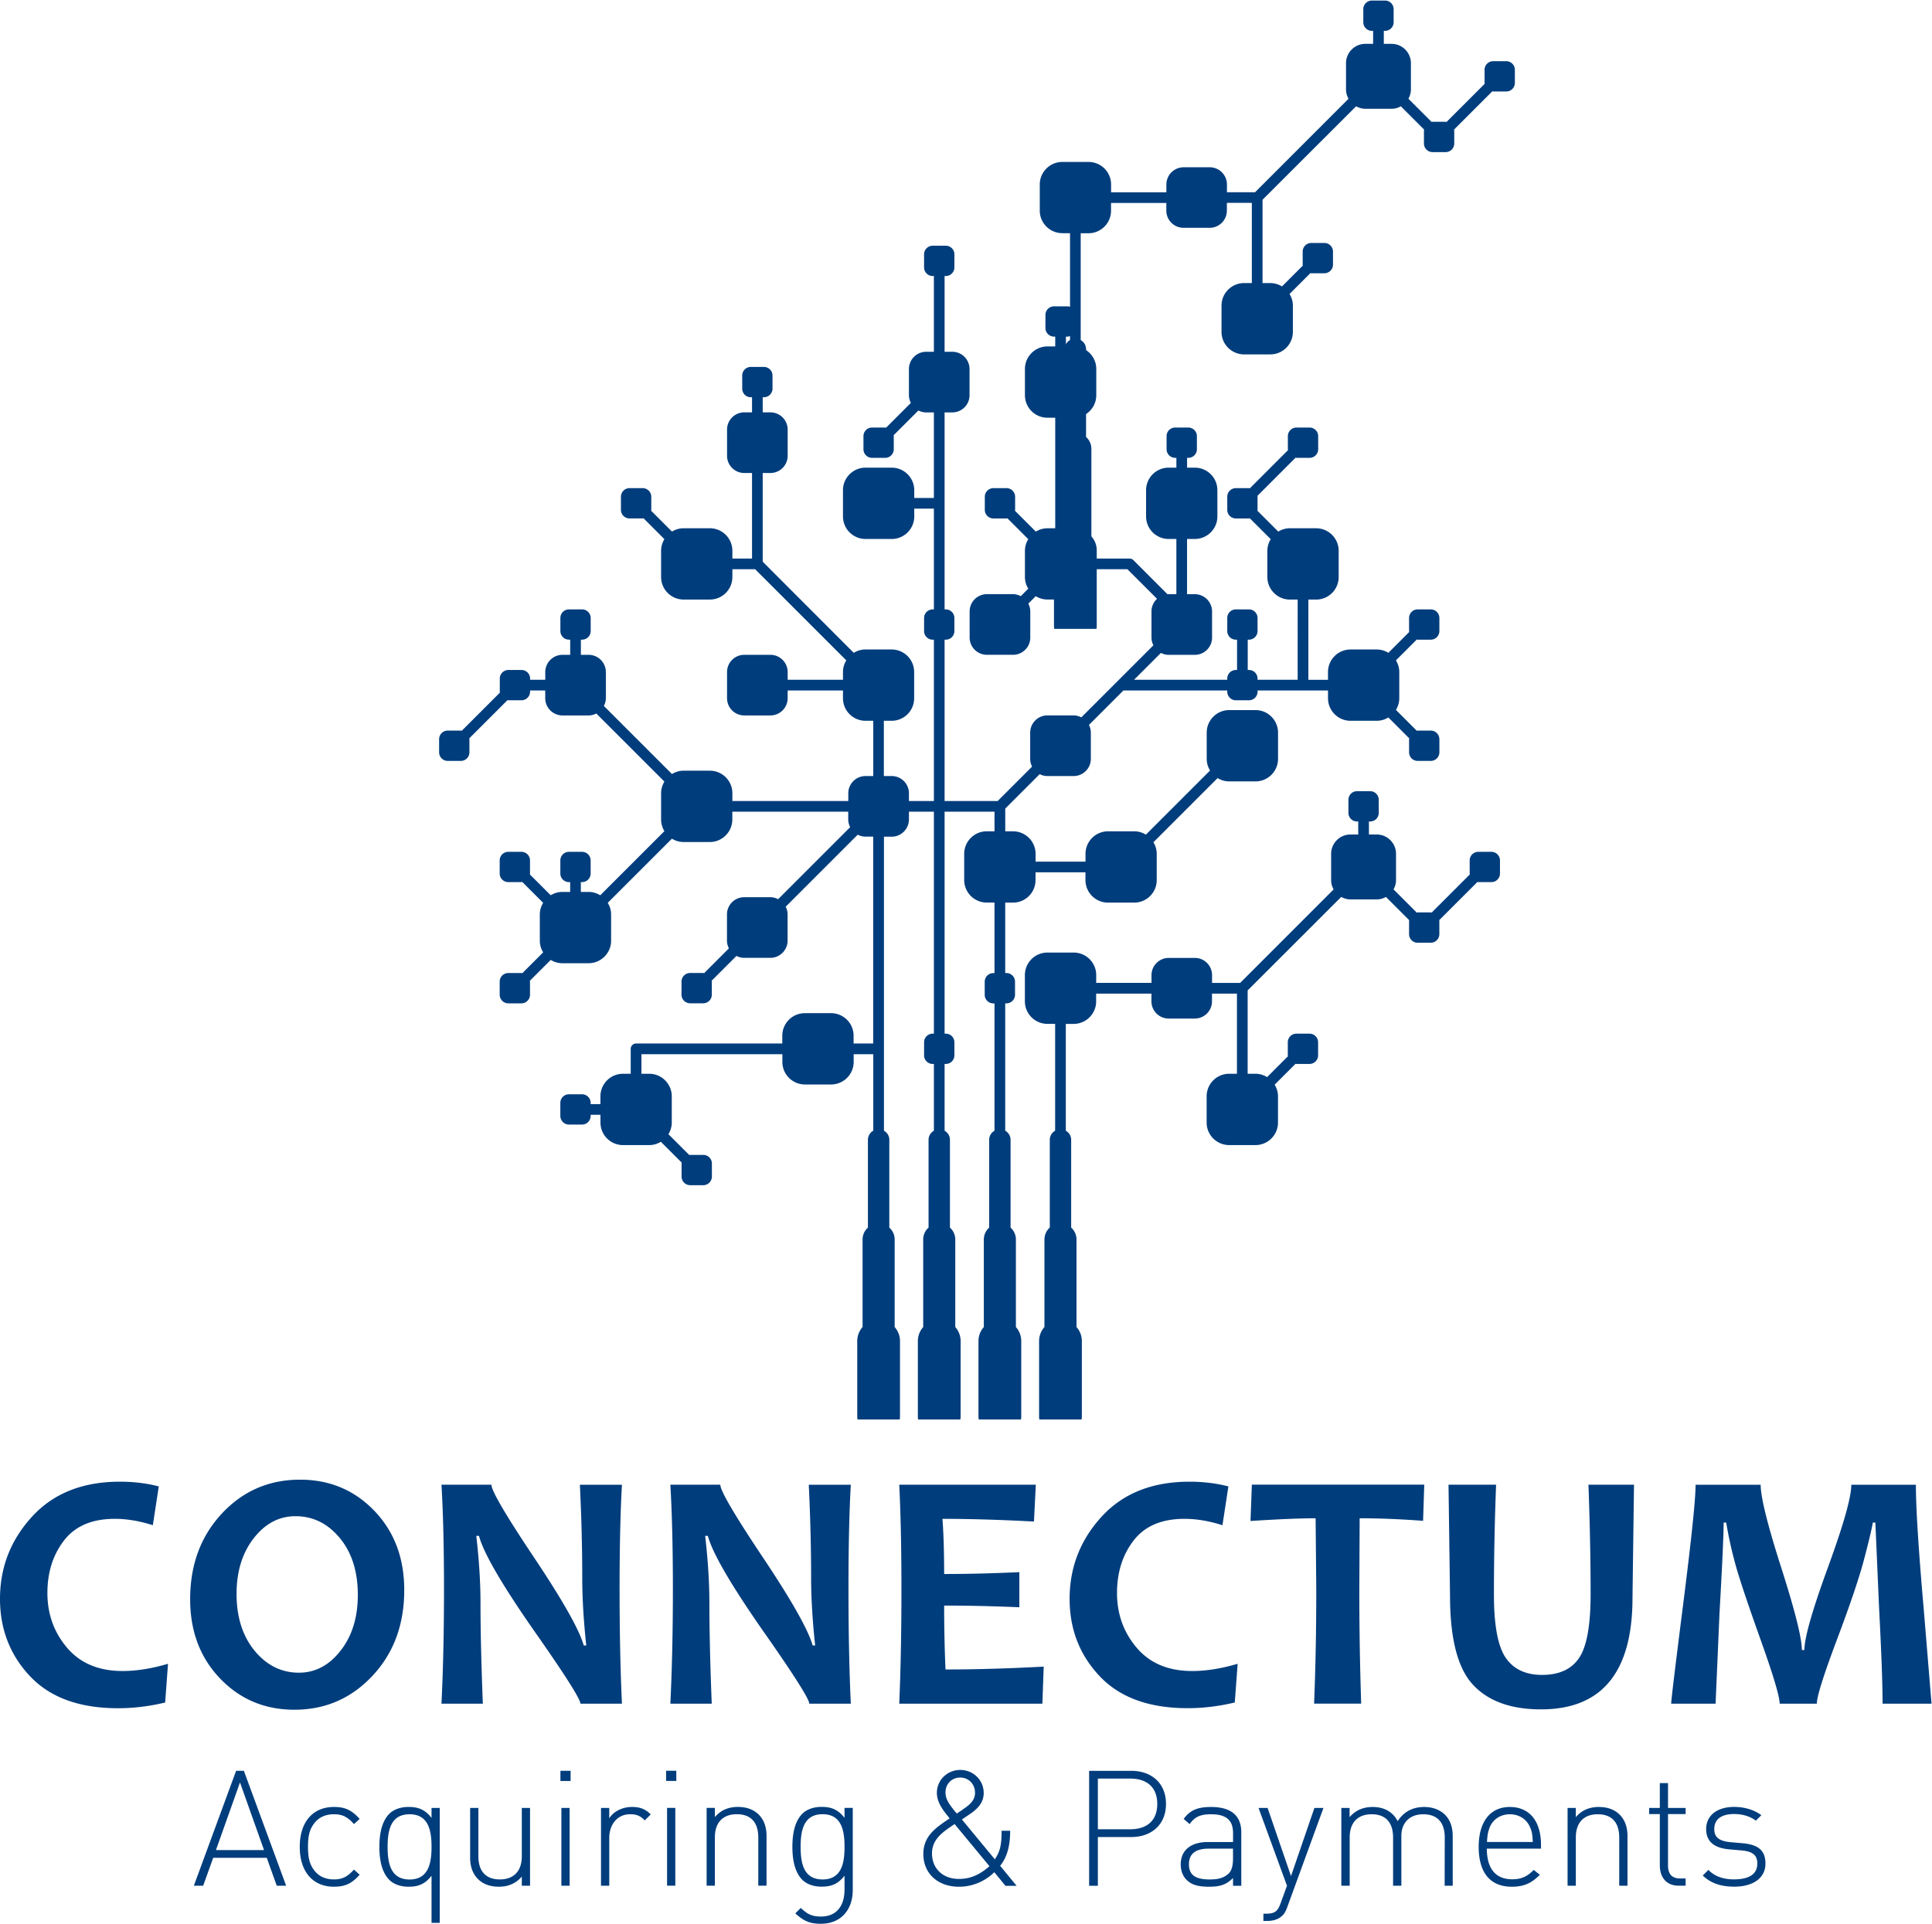 <svg xmlns="http://www.w3.org/2000/svg" viewBox="0 0 520.772 518.619" height="519" width="521"><g transform="matrix(1.333 0 0 -1.333 2.982 307.312)" fill="#003d7c"><path d="M212.562 183.433h1.575v-21.6c-.637-.37-1.082-1.036-1.082-1.83V142.23a3.22 3.22 0 0 1-1.082-2.402V122.12a4.29 4.29 0 0 1-1.082-2.832v-15.335c0-.184.035-.36.054-.536h8.543l.05.536v15.335c0 1.1-.414 2.075-1.082 2.832v17.708c0 .957-.418 1.808-1.078 2.402v17.765c0 .793-.445 1.458-1.082 1.83v21.6h1.578c2.512 0 4.555 2.047 4.555 4.555v1.57h11.18V188c0-1.907 1.563-3.473 3.473-3.473h5.3c1.914 0 3.472 1.566 3.472 3.473v1.57h5.047v-16.22h-1.57c-2.512 0-4.56-2.043-4.56-4.554v-5.313c0-2.512 2.047-4.555 4.56-4.555h5.308c2.516 0 4.563 2.043 4.563 4.555v5.313c0 .863-.258 1.66-.676 2.35l4.223 4.22c.062-.004.1-.03.172-.03h2.648c.96 0 1.742.78 1.742 1.734v2.656a1.74 1.74 0 0 1-1.742 1.735h-2.648a1.74 1.74 0 0 1-1.739-1.735v-2.656c0-.06.032-.113.036-.176l-4.22-4.22c-.692.422-1.492.676-2.36.676h-1.574v16.856L271.98 209.1c.563-.3 1.196-.5 1.88-.5h5.3c.687 0 1.316.187 1.875.5l4.7-4.703c-.004-.055-.03-.106-.03-.164v-2.66a1.74 1.74 0 0 1 1.738-1.735h2.653a1.74 1.74 0 0 1 1.734 1.735v2.66c0 .058-.024.1-.035.168l7.734 7.73c.06-.004.1-.035.168-.035h2.66a1.74 1.74 0 0 1 1.731 1.734v2.66a1.74 1.74 0 0 1-1.731 1.734h-2.66a1.74 1.74 0 0 1-1.734-1.734v-2.66c0-.058.03-.1.035-.17l-7.727-7.73c-.062.008-.113.04-.175.04h-2.653c-.066 0-.117-.03-.183-.04l-4.696 4.7c.313.56.504 1.192.504 1.88v5.313c0 2.152-1.754 3.906-3.906 3.906h-1.574v2.63h.246c.96 0 1.742.785 1.742 1.738v2.656a1.74 1.74 0 0 1-1.742 1.735h-2.65c-.96 0-1.742-.78-1.742-1.735v-2.656c0-.953.78-1.738 1.742-1.738h.243v-2.63h-1.575c-2.152 0-3.906-1.754-3.906-3.906V212.5c0-.687.192-1.316.504-1.88l-18.9-18.906h-5.684v1.582c0 1.906-1.558 3.473-3.472 3.473h-5.3a3.49 3.49 0 0 1-3.473-3.473v-1.582h-11.18v1.582a4.56 4.56 0 0 1-4.555 4.551h-5.313a4.56 4.56 0 0 1-4.554-4.551V188c0-2.508 2.043-4.555 4.554-4.555M31.736-105.9l-.578-7.824c-3.22-.77-6.4-1.152-9.52-1.152-7.777 0-13.703 2.144-17.77 6.44S-2.237-98.9-2.237-92.76c0 6.367 2.16 11.914 6.48 16.63s10.242 7.07 17.77 7.07c2.762 0 5.383-.316 7.856-.95l-1.2-7.855c-2.676.86-5.24 1.293-7.684 1.293-4.606 0-8.03-1.46-10.27-4.375-2.246-2.9-3.367-6.454-3.367-10.625 0-4.262 1.328-7.958 3.992-11.086s6.4-4.692 11.203-4.692c2.817 0 5.876.485 9.184 1.46m38.393 13.9c0 4.735-1.2 8.582-3.64 11.528s-5.414 4.42-8.973 4.42c-3.312 0-6.12-1.484-8.433-4.453S45.6-87.2 45.6-91.74c0-4.72 1.22-8.555 3.656-11.512s5.426-4.438 8.96-4.438c3.3 0 6.12 1.5 8.434 4.473s3.47 6.727 3.47 11.238m9.386.985c0-6.96-2.132-12.73-6.4-17.3S63.58-115.18 57.3-115.18c-5.98 0-10.996 2.106-15.03 6.313s-6.055 9.55-6.055 16.035c0 6.96 2.133 12.73 6.395 17.308s9.535 6.87 15.812 6.87c6 0 10.997-2.097 15.032-6.293s6.054-9.546 6.054-16.05m44.018-22.956h-8.398c0 .93-3.12 5.84-9.352 14.726-6.53 9.363-10.25 15.77-11.16 19.215h-.54c.566-4.965.848-9.453.848-13.465 0-5.6.16-12.426.476-20.476h-8.367c.344 7.027.512 14.75.512 23.16 0 8.273-.168 15.316-.512 21.12h10.102c0-1.203 2.8-5.996 8.398-14.387 5.965-8.9 9.387-14.953 10.273-18.125h.508c-.543 5.055-.812 9.6-.812 13.602 0 6.144-.164 12.45-.48 18.9h8.504c-.316-5.625-.476-12.664-.476-21.12 0-8.524.16-16.246.476-23.16m46.28.01h-8.398c0 .93-3.117 5.84-9.352 14.726-6.527 9.363-10.246 15.77-11.156 19.215h-.543c.567-4.965.852-9.453.852-13.465 0-5.6.156-12.426.476-20.476h-8.367c.34 7.027.512 14.75.512 23.16 0 8.273-.172 15.316-.512 21.12h10.102c0-1.203 2.8-5.996 8.398-14.387 5.965-8.9 9.387-14.953 10.274-18.125h.507c-.543 5.055-.816 9.6-.816 13.602a385.36 385.36 0 0 1-.477 18.9h8.5c-.316-5.625-.472-12.664-.472-21.12 0-8.524.156-16.246.472-23.16m39.008 7.494l-.27-7.484h-28.942c.293 6.847.442 14.566.442 23.164 0 8.25-.15 15.3-.442 21.117h27.614l-.372-7.45c-6.8.363-12.968.547-18.503.547.23-3.153.34-6.875.34-11.157 4.743 0 9.8.125 15.207.375v-7.1c-5.308.226-10.375.34-15.207.34 0-4.602.1-8.9.274-12.922 6.215 0 12.832.2 19.86.578m39.215.57l-.578-7.824c-3.223-.77-6.395-1.152-9.523-1.152-7.778 0-13.7 2.144-17.77 6.44s-6.106 9.516-6.106 15.664c0 6.367 2.16 11.914 6.477 16.63s10.242 7.07 17.773 7.07c2.762 0 5.383-.316 7.856-.95l-1.2-7.855c-2.676.86-5.24 1.293-7.688 1.293-4.6 0-8.023-1.46-10.27-4.375s-3.364-6.454-3.364-10.625c0-4.262 1.328-7.958 3.992-11.086s6.4-4.692 11.207-4.692c2.813 0 5.875.485 9.184 1.46m37.745 36.232l-.238-7.317c-4.535.344-8.805.516-12.824.516l-.067-14.316a686.91 686.91 0 0 1 .375-23.164h-9.52c.293 7.2.44 14.93.44 23.164l-.133 14.316c-3.2 0-7.6-.184-13.164-.547l.27 7.348z"/><path d="M328.18-69.67l-.304-22.856c0-15.05-6.164-22.582-18.5-22.582-6.098 0-10.692 1.668-13.774 5s-4.625 9.32-4.625 17.957l-.304 22.48h9.62a580.93 580.93 0 0 1-.438-22.176c0-6.234.793-10.508 2.38-12.82s4.035-3.47 7.344-3.47c3.472 0 5.976 1.148 7.515 3.453 1.543 2.297 2.313 6.602 2.313 12.906 0 6.918-.148 14.282-.44 22.106zm60.162-44.282h-9.895c0 3.855-.238 10.355-.715 19.504l-.746 17.125h-.512c-.23-1.36-.828-3.875-1.8-7.55s-2.8-9.082-5.496-16.24-4.028-11.433-4.028-12.84h-7.515c0 1.453-1.3 5.773-3.864 12.957s-4.254 12.222-5.05 15.1c-.8 2.88-1.425 5.735-1.898 8.57h-.512c-.023-2.836-.3-8.9-.836-18.227l-.796-18.402h-8.98c0 .68.824 7.496 2.465 20.44s2.47 20.9 2.47 23.84h13.16c0-2.543 1.4-8.14 4.168-16.8s4.164-14.207 4.164-16.63h.512c0 2.45 1.578 8 4.742 16.66s4.746 14.254 4.746 16.77h13.058c0-4.695.524-13.067 1.582-25.113l1.58-19.168M209.552 23.532h1.575V1.923c-.637-.37-1.082-1.036-1.082-1.83V-17.67a3.22 3.22 0 0 1-1.082-2.402V-37.78a4.29 4.29 0 0 1-1.082-2.832v-15.335c0-.184.035-.36.054-.536h8.543l.05.536v15.335c0 1.1-.414 2.075-1.082 2.832v17.708c0 .957-.418 1.808-1.078 2.402V.094c0 .793-.445 1.458-1.082 1.83v21.6h1.578c2.512 0 4.555 2.047 4.555 4.555v1.57h11.18v-1.57c0-1.907 1.563-3.473 3.473-3.473h5.3c1.914 0 3.472 1.566 3.472 3.473v1.57h5.047V13.44h-1.57c-2.512 0-4.56-2.043-4.56-4.554V3.57c0-2.512 2.047-4.555 4.56-4.555h5.308c2.516 0 4.563 2.043 4.563 4.555v5.313c0 .863-.258 1.66-.676 2.35l4.223 4.22c.062-.004.1-.03.172-.03h2.648c.96 0 1.742.78 1.742 1.734v2.656a1.74 1.74 0 0 1-1.742 1.735h-2.648a1.74 1.74 0 0 1-1.739-1.735v-2.656c0-.06.032-.113.036-.176l-4.22-4.22c-.692.422-1.492.676-2.36.676h-1.574v16.856L268.97 49.2c.563-.3 1.196-.5 1.88-.5h5.3c.687 0 1.316.187 1.875.5l4.7-4.703c-.004-.055-.03-.106-.03-.164v-2.66a1.74 1.74 0 0 1 1.738-1.735h2.653a1.74 1.74 0 0 1 1.734 1.735v2.66c0 .058-.024.1-.035.168l7.734 7.73c.06-.004.1-.035.168-.035h2.66a1.74 1.74 0 0 1 1.731 1.734v2.66a1.74 1.74 0 0 1-1.731 1.734h-2.66a1.74 1.74 0 0 1-1.734-1.734v-2.66c0-.058.03-.1.035-.17l-7.727-7.73c-.062.008-.113.04-.175.04h-2.653c-.066 0-.117-.03-.183-.04l-4.696 4.7c.313.56.504 1.192.504 1.88v5.313c0 2.152-1.754 3.906-3.906 3.906h-1.574v2.63h.246c.96 0 1.742.785 1.742 1.738v2.656a1.74 1.74 0 0 1-1.742 1.735h-2.65c-.96 0-1.742-.78-1.742-1.735v-2.656c0-.953.78-1.738 1.742-1.738h.243v-2.63h-1.575c-2.152 0-3.906-1.754-3.906-3.906V52.6c0-.687.192-1.316.504-1.88l-18.9-18.906h-5.684v1.582c0 1.906-1.558 3.473-3.472 3.473h-5.3a3.49 3.49 0 0 1-3.473-3.473V31.82h-11.18v1.582a4.56 4.56 0 0 1-4.555 4.551h-5.313a4.56 4.56 0 0 1-4.554-4.551v-5.316c0-2.508 2.043-4.555 4.554-4.555M88.3 76.712h2.652a1.74 1.74 0 0 1 1.735 1.738v2.656c0 .06-.028.1-.036.164l7.74 7.735c.054-.004.1-.032.164-.032h2.656a1.74 1.74 0 0 1 1.738 1.735v.246h3.067V89.38c0-1.9 1.562-3.473 3.476-3.473h5.3c.558 0 1.086.145 1.558.387l13.766-13.766c-.418-.7-.668-1.492-.668-2.35v-5.313a4.52 4.52 0 0 1 .668-2.355l-12.97-12.97c-.7.418-1.492.676-2.355.676h-1.574V52.2h.242c.957 0 1.742.777 1.742 1.73v2.66c0 .953-.785 1.734-1.742 1.734h-2.653a1.74 1.74 0 0 1-1.734-1.734v-2.66c0-.953.78-1.73 1.734-1.73h.25v-1.984h-1.574c-.867 0-1.664-.258-2.36-.676l-4.22 4.22c.004.062.035.113.035.17v2.66a1.74 1.74 0 0 1-1.738 1.734h-2.656a1.74 1.74 0 0 1-1.735-1.734v-2.66a1.74 1.74 0 0 1 1.735-1.73h2.656c.062 0 .113.027.176.03l4.222-4.222c-.42-.688-.675-1.5-.675-2.348v-5.317c0-.863.257-1.664.675-2.35l-4.218-4.223c-.06.008-.118.04-.18.04h-2.656a1.74 1.74 0 0 1-1.735-1.738v-2.656c0-.953.782-1.735 1.735-1.735h2.656c.957 0 1.738.782 1.738 1.735v2.656c0 .063-.027.1-.035.168l4.23 4.223a4.53 4.53 0 0 1 2.347-.668h5.3c2.5 0 4.558 2.043 4.558 4.55v5.317c0 .86-.26 1.656-.68 2.348l12.976 12.972c.692-.418 1.5-.676 2.352-.676h5.308c2.512 0 4.555 2.047 4.555 4.56v1.574h23.44v-1.574c0-.562.15-1.086.387-1.56l-14.562-14.562c-.473.242-.996.4-1.56.4h-5.312c-1.914 0-3.473-1.567-3.473-3.473v-5.317c0-.562.148-1.085.387-1.558l-5.012-5.016c-.063.008-.113.04-.176.04h-2.652c-.96 0-1.742-.78-1.742-1.738v-2.656c0-.953.78-1.735 1.742-1.735h2.652c.953 0 1.735.782 1.735 1.735v2.656c0 .063-.028.113-.036.172l5.02 5.016c.473-.24.992-.387 1.555-.387h5.312c1.9 0 3.473 1.566 3.473 3.472v5.317a3.37 3.37 0 0 1-.387 1.551l14.566 14.566a3.43 3.43 0 0 1 1.555-.39h1.574V19.563h-3.964v1.582c0 2.508-2.047 4.55-4.56 4.55h-5.3a4.56 4.56 0 0 1-4.558-4.551v-1.582h-29.567c-.593 0-1.082-.484-1.082-1.082v-5.043h-1.566a4.56 4.56 0 0 1-4.559-4.554v-1.58H117.2v.253c0 .957-.785 1.735-1.742 1.735h-2.653a1.74 1.74 0 0 1-1.734-1.735V4.9a1.74 1.74 0 0 1 1.734-1.734h2.653c.957 0 1.742.78 1.742 1.734v.238h1.984V3.57a4.56 4.56 0 0 1 4.559-4.555h5.305c.863 0 1.66.254 2.347.672l4.223-4.222c-.004-.06-.03-.1-.03-.168V-7.36a1.74 1.74 0 0 1 1.742-1.734h2.652a1.74 1.74 0 0 1 1.735 1.734v2.657a1.74 1.74 0 0 1-1.735 1.734h-2.652c-.067 0-.12-.027-.18-.035l-4.222 4.22c.42.7.675 1.492.675 2.355v5.313c0 2.5-2.047 4.554-4.554 4.554h-1.58v3.96h28.5v-1.57c0-2.508 2.043-4.555 4.558-4.555h5.3a4.57 4.57 0 0 1 4.56 4.555v1.57h3.964V1.923c-.636-.37-1.082-1.04-1.082-1.83v-17.77a3.22 3.22 0 0 1-1.082-2.398V-37.78c-.664-.757-1.078-1.742-1.078-2.832v-15.335c0-.184.03-.36.055-.536h8.54l.05.536v15.335c0 1.1-.414 2.07-1.078 2.832v17.708c0 .957-.422 1.808-1.082 2.398V.094c0 .8-.446 1.458-1.082 1.83v59.464h1.578c1.9 0 3.472 1.567 3.472 3.477v1.574h5.047V21.552h-.242c-.96 0-1.742-.782-1.742-1.74v-2.656a1.74 1.74 0 0 1 1.742-1.734h.242v-13.5c-.633-.37-1.078-1.04-1.078-1.83v-17.76c-.66-.598-1.082-1.45-1.082-2.406V-37.78c-.664-.757-1.082-1.742-1.082-2.832v-15.335c0-.184.03-.36.055-.536h8.543l.05.536v15.335a4.27 4.27 0 0 1-1.082 2.832v17.708c0 .957-.418 1.808-1.078 2.398V.094c0 .8-.45 1.458-1.082 1.83v13.5h.242c.957 0 1.74.78 1.74 1.734v2.656c0 .957-.782 1.74-1.74 1.74h-.242V66.44h10.094v-3.965h-1.57c-2.512 0-4.56-2.043-4.56-4.558v-5.3a4.56 4.56 0 0 1 4.559-4.554h1.57V33.8h-.242a1.74 1.74 0 0 1-1.738-1.738v-2.656a1.74 1.74 0 0 1 1.738-1.735h.242V1.923c-.633-.37-1.078-1.04-1.078-1.83v-17.77a3.22 3.22 0 0 1-1.082-2.398V-37.78a4.27 4.27 0 0 1-1.082-2.832v-15.335c0-.184.03-.36.055-.536h8.54c.023.176.054.352.054.536v15.335c0 1.1-.418 2.075-1.082 2.832v17.708c0 .957-.422 1.808-1.078 2.406V.094c0 .8-.45 1.458-1.082 1.83V27.68h.246c.957 0 1.738.782 1.738 1.735v2.656a1.74 1.74 0 0 1-1.738 1.738h-.246v14.243h1.574a4.56 4.56 0 0 1 4.559 4.554v1.57h10.094v-1.57a4.56 4.56 0 0 1 4.558-4.554h5.3a4.56 4.56 0 0 1 4.555 4.554v5.3a4.51 4.51 0 0 1-.672 2.351L243.98 73.24c.688-.418 1.485-.672 2.352-.672h5.308a4.56 4.56 0 0 1 4.559 4.555v5.312c0 2.508-2.043 4.555-4.56 4.555h-5.308c-2.512 0-4.555-2.047-4.555-4.555v-5.312a4.49 4.49 0 0 1 .676-2.352l-12.977-12.976a4.44 4.44 0 0 1-2.351.679h-5.3c-2.512 0-4.558-2.043-4.558-4.558V56.34h-10.094v1.574c0 2.515-2.047 4.558-4.56 4.558h-1.574v4.598l6.965 6.965c.473-.242 1-.387 1.558-.387h5.313a3.49 3.49 0 0 1 3.473 3.473v5.312a3.37 3.37 0 0 1-.387 1.555l6.965 6.965h21.008v-.246c0-.957.777-1.735 1.734-1.735h2.656c.957 0 1.735.778 1.735 1.735v.246h14.246V89.38a4.56 4.56 0 0 1 4.558-4.555h5.3c.863 0 1.66.258 2.348.676l4.222-4.227c-.004-.058-.035-.1-.035-.168V78.45c0-.957.78-1.738 1.742-1.738h2.653a1.74 1.74 0 0 1 1.734 1.738v2.656a1.74 1.74 0 0 1-1.734 1.735h-2.653c-.062 0-.117-.028-.18-.036l-4.22 4.223c.418.688.676 1.488.676 2.352v5.312c0 .863-.258 1.664-.676 2.352l4.222 4.222c.063-.007.114-.035.176-.035h2.653a1.74 1.74 0 0 1 1.734 1.735v2.656a1.74 1.74 0 0 1-1.734 1.734h-2.653c-.96 0-1.742-.78-1.742-1.734v-2.656c0-.063.03-.114.035-.176l-4.22-4.22a4.52 4.52 0 0 1-2.35.676h-5.3a4.56 4.56 0 0 1-4.558-4.555v-1.574h-3.97v16.223h1.578a4.56 4.56 0 0 1 4.551 4.554v5.313a4.56 4.56 0 0 1-4.551 4.554h-5.312a4.5 4.5 0 0 1-2.352-.671l-4.223 4.218c.004.063.032.114.032.172v2.656c0 .063-.028.114-.032.172l7.727 7.73c.062-.004.113-.035.176-.035h2.652a1.74 1.74 0 0 1 1.738 1.734v2.656c0 .957-.78 1.74-1.738 1.74h-2.652c-.957 0-1.74-.782-1.74-1.74v-2.656c0-.06.028-.113.036-.168l-7.73-7.734c-.058.007-.113.04-.172.04h-2.656a1.74 1.74 0 0 1-1.734-1.739v-2.656a1.74 1.74 0 0 1 1.734-1.734h2.656c.06 0 .114.03.172.035l4.227-4.223c-.422-.687-.68-1.488-.68-2.35v-5.313c0-2.5 2.047-4.554 4.56-4.554h1.57V93.118h-8.113v.246c0 .957-.778 1.734-1.735 1.734h-.25v6.133h.25a1.74 1.74 0 0 1 1.735 1.735v2.656a1.74 1.74 0 0 1-1.735 1.734h-2.656a1.74 1.74 0 0 1-1.734-1.734v-2.656a1.74 1.74 0 0 1 1.734-1.735h.246v-6.133h-.246c-.957 0-1.734-.777-1.734-1.734v-.246H227.08l5.433 5.434c.473-.243.997-.387 1.555-.387h5.313c1.914 0 3.476 1.562 3.476 3.472v5.313a3.49 3.49 0 0 1-3.476 3.477h-1.58v11.17h1.58c2.5 0 4.554 2.047 4.554 4.555v5.313a4.56 4.56 0 0 1-4.554 4.554h-1.575v1.985h.246a1.74 1.74 0 0 1 1.739 1.734v2.656c0 .957-.78 1.74-1.74 1.74h-2.648c-.96 0-1.742-.782-1.742-1.74v-2.656a1.74 1.74 0 0 1 1.742-1.734h.242v-1.985h-1.578a4.56 4.56 0 0 1-4.55-4.554v-5.313c0-2.508 2.047-4.555 4.55-4.555h1.574v-11.17h-1.574c-.07 0-.14-.02-.2-.028l-6.918 6.918c-.1.102-.222.18-.355.235s-.27.085-.4.085h-6.75v1.57c0 2.5-2.047 4.554-4.56 4.554h-1.578v22.356h1.578c2.512 0 4.56 2.043 4.56 4.55v5.316c0 2.508-2.047 4.555-4.56 4.555h-1.578v1.984h.246a1.74 1.74 0 0 1 1.738 1.735v2.656a1.74 1.74 0 0 1-1.738 1.734H210.9a1.74 1.74 0 0 1-1.735-1.734v-2.656a1.74 1.74 0 0 1 1.735-1.735h.246v-1.984h-1.575c-2.5 0-4.554-2.047-4.554-4.555v-5.316a4.56 4.56 0 0 1 4.554-4.551h1.575V123.76h-1.575a4.47 4.47 0 0 1-2.35-.675l-4.223 4.222c.004.063.035.114.035.172v2.656c0 .957-.78 1.74-1.738 1.74h-2.652c-.957 0-1.738-.782-1.738-1.74v-2.656a1.74 1.74 0 0 1 1.738-1.734h2.652c.063 0 .117.03.176.035l4.223-4.223c-.422-.687-.676-1.488-.676-2.35v-5.313c0-.863.254-1.66.672-2.347l-1.508-1.512c-.473.238-1 .4-1.56.4h-5.308a3.49 3.49 0 0 1-3.477-3.477v-5.313a3.49 3.49 0 0 1 3.477-3.472h5.308c1.914 0 3.477 1.562 3.477 3.472v5.313c0 .562-.15 1.086-.4 1.56l1.508 1.507a4.5 4.5 0 0 1 2.355-.675h5.313c2.512 0 4.56 2.043 4.56 4.554v1.578h6.3l5.993-5.988c-.684-.637-1.118-1.535-1.118-2.535v-5.313a3.42 3.42 0 0 1 .387-1.554L216.42 85.516c-.473.243-.996.4-1.555.4h-5.313a3.49 3.49 0 0 1-3.472-3.473V77.12a3.36 3.36 0 0 1 .387-1.555l-6.965-6.97h-10.73v32.633h.242c.957 0 1.74.78 1.74 1.735v2.656c0 .953-.782 1.734-1.74 1.734h-.242v39.84h1.57c1.914 0 3.476 1.566 3.476 3.473v5.316a3.49 3.49 0 0 1-3.476 3.473h-1.57v15.32h.242c.957 0 1.74.78 1.74 1.738v2.657c0 .953-.782 1.734-1.74 1.734h-2.648c-.96 0-1.742-.78-1.742-1.734v-2.657c0-.957.78-1.738 1.742-1.738h.242v-15.32h-1.574a3.49 3.49 0 0 1-3.473-3.473v-5.316c0-.56.15-1.082.387-1.555l-5.016-5.016c-.062.004-.1.036-.175.036h-2.653a1.74 1.74 0 0 1-1.738-1.739v-2.656a1.74 1.74 0 0 1 1.738-1.734h2.653a1.74 1.74 0 0 1 1.738 1.734v2.656c0 .063-.027.117-.035.176l5.015 5.012a3.45 3.45 0 0 1 1.559-.387h1.574v-17.3h-3.97v1.57a4.56 4.56 0 0 1-4.55 4.554h-5.313c-2.512 0-4.55-2.043-4.55-4.554v-5.313a4.56 4.56 0 0 1 4.551-4.555h5.313c2.507 0 4.55 2.047 4.55 4.555v1.578h3.97v-20.375h-.242c-.96 0-1.742-.78-1.742-1.734v-2.656a1.74 1.74 0 0 1 1.742-1.735h.242v-32.63h-5.047v1.58c0 1.906-1.562 3.472-3.472 3.472h-1.6v11.176h1.578a4.56 4.56 0 0 1 4.55 4.555v5.312a4.56 4.56 0 0 1-4.55 4.555h-5.313c-.863 0-1.664-.258-2.35-.676L151.994 117v17.937h1.574a3.49 3.49 0 0 1 3.473 3.473v5.316c0 1.907-1.563 3.473-3.473 3.473h-1.574v3.062h.246c.953 0 1.734.782 1.734 1.74v2.652a1.74 1.74 0 0 1-1.734 1.738h-2.656a1.74 1.74 0 0 1-1.735-1.738V152a1.74 1.74 0 0 1 1.735-1.739h.25v-3.06h-1.578c-1.914 0-3.473-1.566-3.473-3.473v-5.316c0-1.906 1.56-3.473 3.473-3.473h1.578v-17.3h-3.973v1.57a4.56 4.56 0 0 1-4.555 4.554h-5.308c-.863 0-1.66-.253-2.352-.67l-4.222 4.222c.004.06.035.1.035.168v2.656c0 .957-.78 1.74-1.74 1.74h-2.652c-.96 0-1.742-.782-1.742-1.74v-2.656a1.74 1.74 0 0 1 1.742-1.734h2.652c.063 0 .118.03.176.035l4.22-4.223c-.418-.687-.668-1.488-.668-2.35v-5.313a4.56 4.56 0 0 1 4.551-4.554h5.308a4.56 4.56 0 0 1 4.555 4.554v1.578h4.602l18.43-18.43c-.418-.688-.668-1.5-.668-2.352V93.12H157.04v1.574a3.49 3.49 0 0 1-3.473 3.473h-5.312c-1.914 0-3.473-1.567-3.473-3.473V89.38a3.48 3.48 0 0 1 3.473-3.473h5.312a3.49 3.49 0 0 1 3.473 3.473v1.574h11.183V89.38a4.56 4.56 0 0 1 4.55-4.555h1.574V73.65h-1.574c-1.9 0-3.473-1.566-3.473-3.472v-1.58h-23.44v1.58a4.56 4.56 0 0 1-4.555 4.554h-5.308c-.863 0-1.664-.258-2.352-.676l-13.77 13.77c.238.47.4.992.4 1.555v5.312a3.49 3.49 0 0 1-3.476 3.473h-1.574v3.066h.242c.957 0 1.742.78 1.742 1.735v2.656c0 .953-.785 1.734-1.742 1.734h-2.653a1.74 1.74 0 0 1-1.734-1.734v-2.656a1.74 1.74 0 0 1 1.734-1.735h.25v-3.066H111.5a3.49 3.49 0 0 1-3.476-3.473V93.12h-3.067v.246a1.74 1.74 0 0 1-1.738 1.734h-2.656a1.74 1.74 0 0 1-1.735-1.734V90.71c0-.063.032-.114.035-.176l-7.726-7.727c-.06.008-.113.036-.176.036H88.3a1.74 1.74 0 0 1-1.742-1.735V78.45c0-.957.78-1.738 1.742-1.738M41.428-143.562h9.726l-4.863 13.676zm10.28-1.57H40.873l-2.028-5.645H36.96l8.547 23.243h1.57l8.55-23.243h-1.9zm13.587-5.84c-4.305 0-6.918 3.066-6.918 8.06 0 5 2.613 8.066 6.918 8.066 2.156 0 3.527-.56 5.195-2.414l-1.145-1.047c-1.34 1.5-2.382 1.988-4.05 1.988-1.793 0-3.227-.683-4.172-2.086-.785-1.144-1.078-2.378-1.078-4.507 0-2.12.293-3.36 1.078-4.5.945-1.407 2.38-2.086 4.172-2.086 1.668 0 2.7.515 4.05 1.988l1.145-1.047c-1.668-1.86-3.04-2.414-5.195-2.414m15.29 14.65c-3.852 0-4.442-3.324-4.442-6.6s.6-6.594 4.442-6.594 4.44 3.328 4.44 6.594-.594 6.6-4.44 6.6m4.44-12.433c-1.406-1.828-2.875-2.22-4.672-2.22-1.664 0-3.035.555-3.85 1.37-1.598 1.598-2.024 4.2-2.024 6.692s.426 5.1 2.024 6.7c.816.812 2.187 1.37 3.85 1.37 1.797 0 3.266-.394 4.672-2.22v2.02h1.66v-23.238h-1.66zm18.256-.167c-1.176-1.367-2.7-2.05-4.637-2.05-1.726 0-3.132.488-4.18 1.5-1.078 1.047-1.633 2.516-1.633 4.37v10.055h1.664v-9.758c0-3.035 1.504-4.695 4.344-4.695s4.44 1.7 4.44 4.695v9.758h1.664v-15.73h-1.664z"/><path d="M111.283-135.046h1.664v-15.73h-1.664zm-.195 7.512h2.058v-2.06h-2.058zm14.074-8.786c-2.7 0-4.2-2.25-4.2-4.76v-9.696h-1.668v15.73h1.668v-2.1c.914 1.473 2.742 2.3 4.6 2.3 1.536 0 2.645-.36 3.786-1.504l-1.203-1.207c-.95.95-1.668 1.238-2.973 1.238m7.48 1.283h1.668v-15.73h-1.668zm-.195 7.512h2.06v-2.06h-2.06zm18.64-13.486c0 3.04-1.5 4.7-4.34 4.7s-4.438-1.7-4.438-4.7v-9.758h-1.668v15.73h1.668v-1.856c1.172 1.37 2.707 2.055 4.637 2.055 1.727 0 3.133-.492 4.18-1.5 1.074-1.047 1.63-2.52 1.63-4.375v-10.055h-1.668zm13.004 4.7c-3.856 0-4.442-3.324-4.442-6.6s.586-6.594 4.442-6.594 4.437 3.328 4.437 6.594-.586 6.6-4.437 6.6m-.33-22.16c-2.35 0-3.558.625-5.187 2.1l1.105 1.1c1.243-1.144 2.1-1.734 4.082-1.734 3.297 0 4.766 2.324 4.766 5.457v2.805c-1.406-1.828-2.87-2.22-4.672-2.22-1.66 0-3.03.555-3.847 1.37-1.602 1.598-2.024 4.2-2.024 6.692s.422 5.1 2.024 6.7c.816.812 2.187 1.37 3.847 1.37 1.8 0 3.266-.394 4.672-2.22v2.02h1.664v-16.613c0-3.95-2.35-6.82-6.43-6.82m28.154 29.567c-1.696 0-2.97-1.277-2.97-3.007 0-1.172.453-2.118 2.285-4.274l.524.36a6.96 6.96 0 0 1 .812.554c1.2.817 2.352 1.73 2.352 3.266 0 1.793-1.3 3.1-3.004 3.1m-5.7-15.34c0-3.04 2.183-5.16 5.418-5.16 1.86 0 3.85.485 6.2 2.575l-7.047 8.523c-2.187-1.5-4.57-2.937-4.57-5.937m12.597-3.8c-.882-.887-3.328-2.938-7.148-2.938-4.277 0-7.2 2.676-7.2 6.625 0 3.688 2.6 5.356 5.32 7.2-1.2 1.473-2.582 3.133-2.582 5.16 0 2.6 2.12 4.633 4.735 4.633s4.734-2.055 4.734-4.664c0-1.926-1.2-3.164-2.676-4.18l-1.73-1.176 6.656-8.058c1.047 1.566 1.37 2.836 1.37 5.773h1.73c0-2.902-.555-5.254-2.024-7.082l3.328-4.047h-2.254zm27.5 18.93h-6.558v-10.246h6.558c3.235 0 5.454 1.633 5.454 5.12s-2.22 5.125-5.454 5.125m.196-11.82h-6.754v-9.852h-1.766v23.243h8.52c4.02 0 7.023-2.418 7.023-6.696 0-4.246-3.004-6.695-7.023-6.695m15.68-2.344c-2.676 0-4.016-1.047-4.016-3.164 0-2.1 1.242-3.066 4.113-3.066 1.438 0 2.774.125 3.918 1.203.6.558.88 1.566.88 3.004v2.023zm4.894-5.94c-1.336-1.336-2.574-1.762-4.797-1.762-2.347 0-3.62.4-4.637 1.434-.746.754-1.14 1.894-1.14 3.07 0 2.87 2.058 4.535 5.484 4.535h5.1v1.766c0 2.515-1.207 3.847-4.437 3.847-2.223 0-3.333-.55-4.34-1.988l-1.207 1.047c1.336 1.855 2.968 2.414 5.547 2.414 4.18 0 6.105-1.863 6.105-5.156v-10.774h-1.668zm9.902-7.672c-.785-.75-1.925-1.012-2.972-1.012h-.782v1.47h.622c1.793 0 2.316.6 2.875 2.156l1.27 3.492-5.746 15.73h1.828l4.734-13.774 4.73 13.774h1.828l-7.3-20.004c-.296-.856-.652-1.473-1.078-1.832m32.907 15.862c0 3.04-1.496 4.7-4.34 4.7-2.742 0-4.434-1.7-4.434-4.402v-10.055h-1.672v9.758c0 3.04-1.5 4.7-4.336 4.7-2.843 0-4.44-1.7-4.44-4.7v-9.758H269v15.73h1.668v-1.856c1.176 1.37 2.742 2.055 4.668 2.055 2.352 0 4.1-1.012 5.06-2.87 1.175 1.86 3.003 2.87 5.35 2.87 1.734 0 3.137-.56 4.145-1.5 1.082-1.047 1.632-2.52 1.632-4.375v-10.055h-1.632zm17.255 2.06c-.688 1.668-2.254 2.64-4.083 2.64s-3.394-.972-4.082-2.64c-.36-1.012-.453-1.438-.55-2.97h9.265c-.093 1.5-.13 2.02-.55 2.97m-3.6-10.508c1.855 0 3 .55 4.34 1.887l1.238-.977c-1.598-1.598-3.067-2.414-5.676-2.414-4.344 0-6.695 2.8-6.695 8.063 0 5.1 2.35 8.062 6.3 8.062s6.3-2.84 6.3-7.668v-.754H298.42c0-4.015 1.76-6.2 5.125-6.2m21.648 8.45c0 3.04-1.496 4.7-4.344 4.7-2.836 0-4.433-1.7-4.433-4.7v-9.758h-1.668v15.73h1.668v-1.856c1.172 1.37 2.707 2.055 4.633 2.055 1.734 0 3.136-.492 4.18-1.5 1.074-1.047 1.633-2.52 1.633-4.375v-10.055h-1.668zm8.207-5.643v10.38h-2.156v1.238h2.156v5.027h1.66v-5.027h3.56v-1.238h-3.56v-10.4c0-1.668.754-2.617 2.414-2.617h1.145v-1.465h-1.44c-2.477 0-3.778 1.73-3.778 4.114m15.05-4.31c-2.742 0-4.766.715-6.367 2.25l1.144 1.14c1.207-1.274 2.938-1.918 5.157-1.918 3.1 0 4.73 1.074 4.73 3.195 0 1.664-.9 2.418-3 2.645l-2.613.226c-3.168.262-4.73 1.633-4.73 4.113 0 2.743 2.22 4.473 5.645 4.473 2.187 0 4.113-.62 5.515-1.668l-1.1-1.105c-1.207.875-2.676 1.336-4.406 1.336-2.6 0-4.016-1.08-4.016-3.036 0-1.664.98-2.418 3.2-2.648l2.547-.223c2.6-.26 4.606-1.043 4.606-4.113 0-2.875-2.418-4.668-6.3-4.668"/></g></svg>
